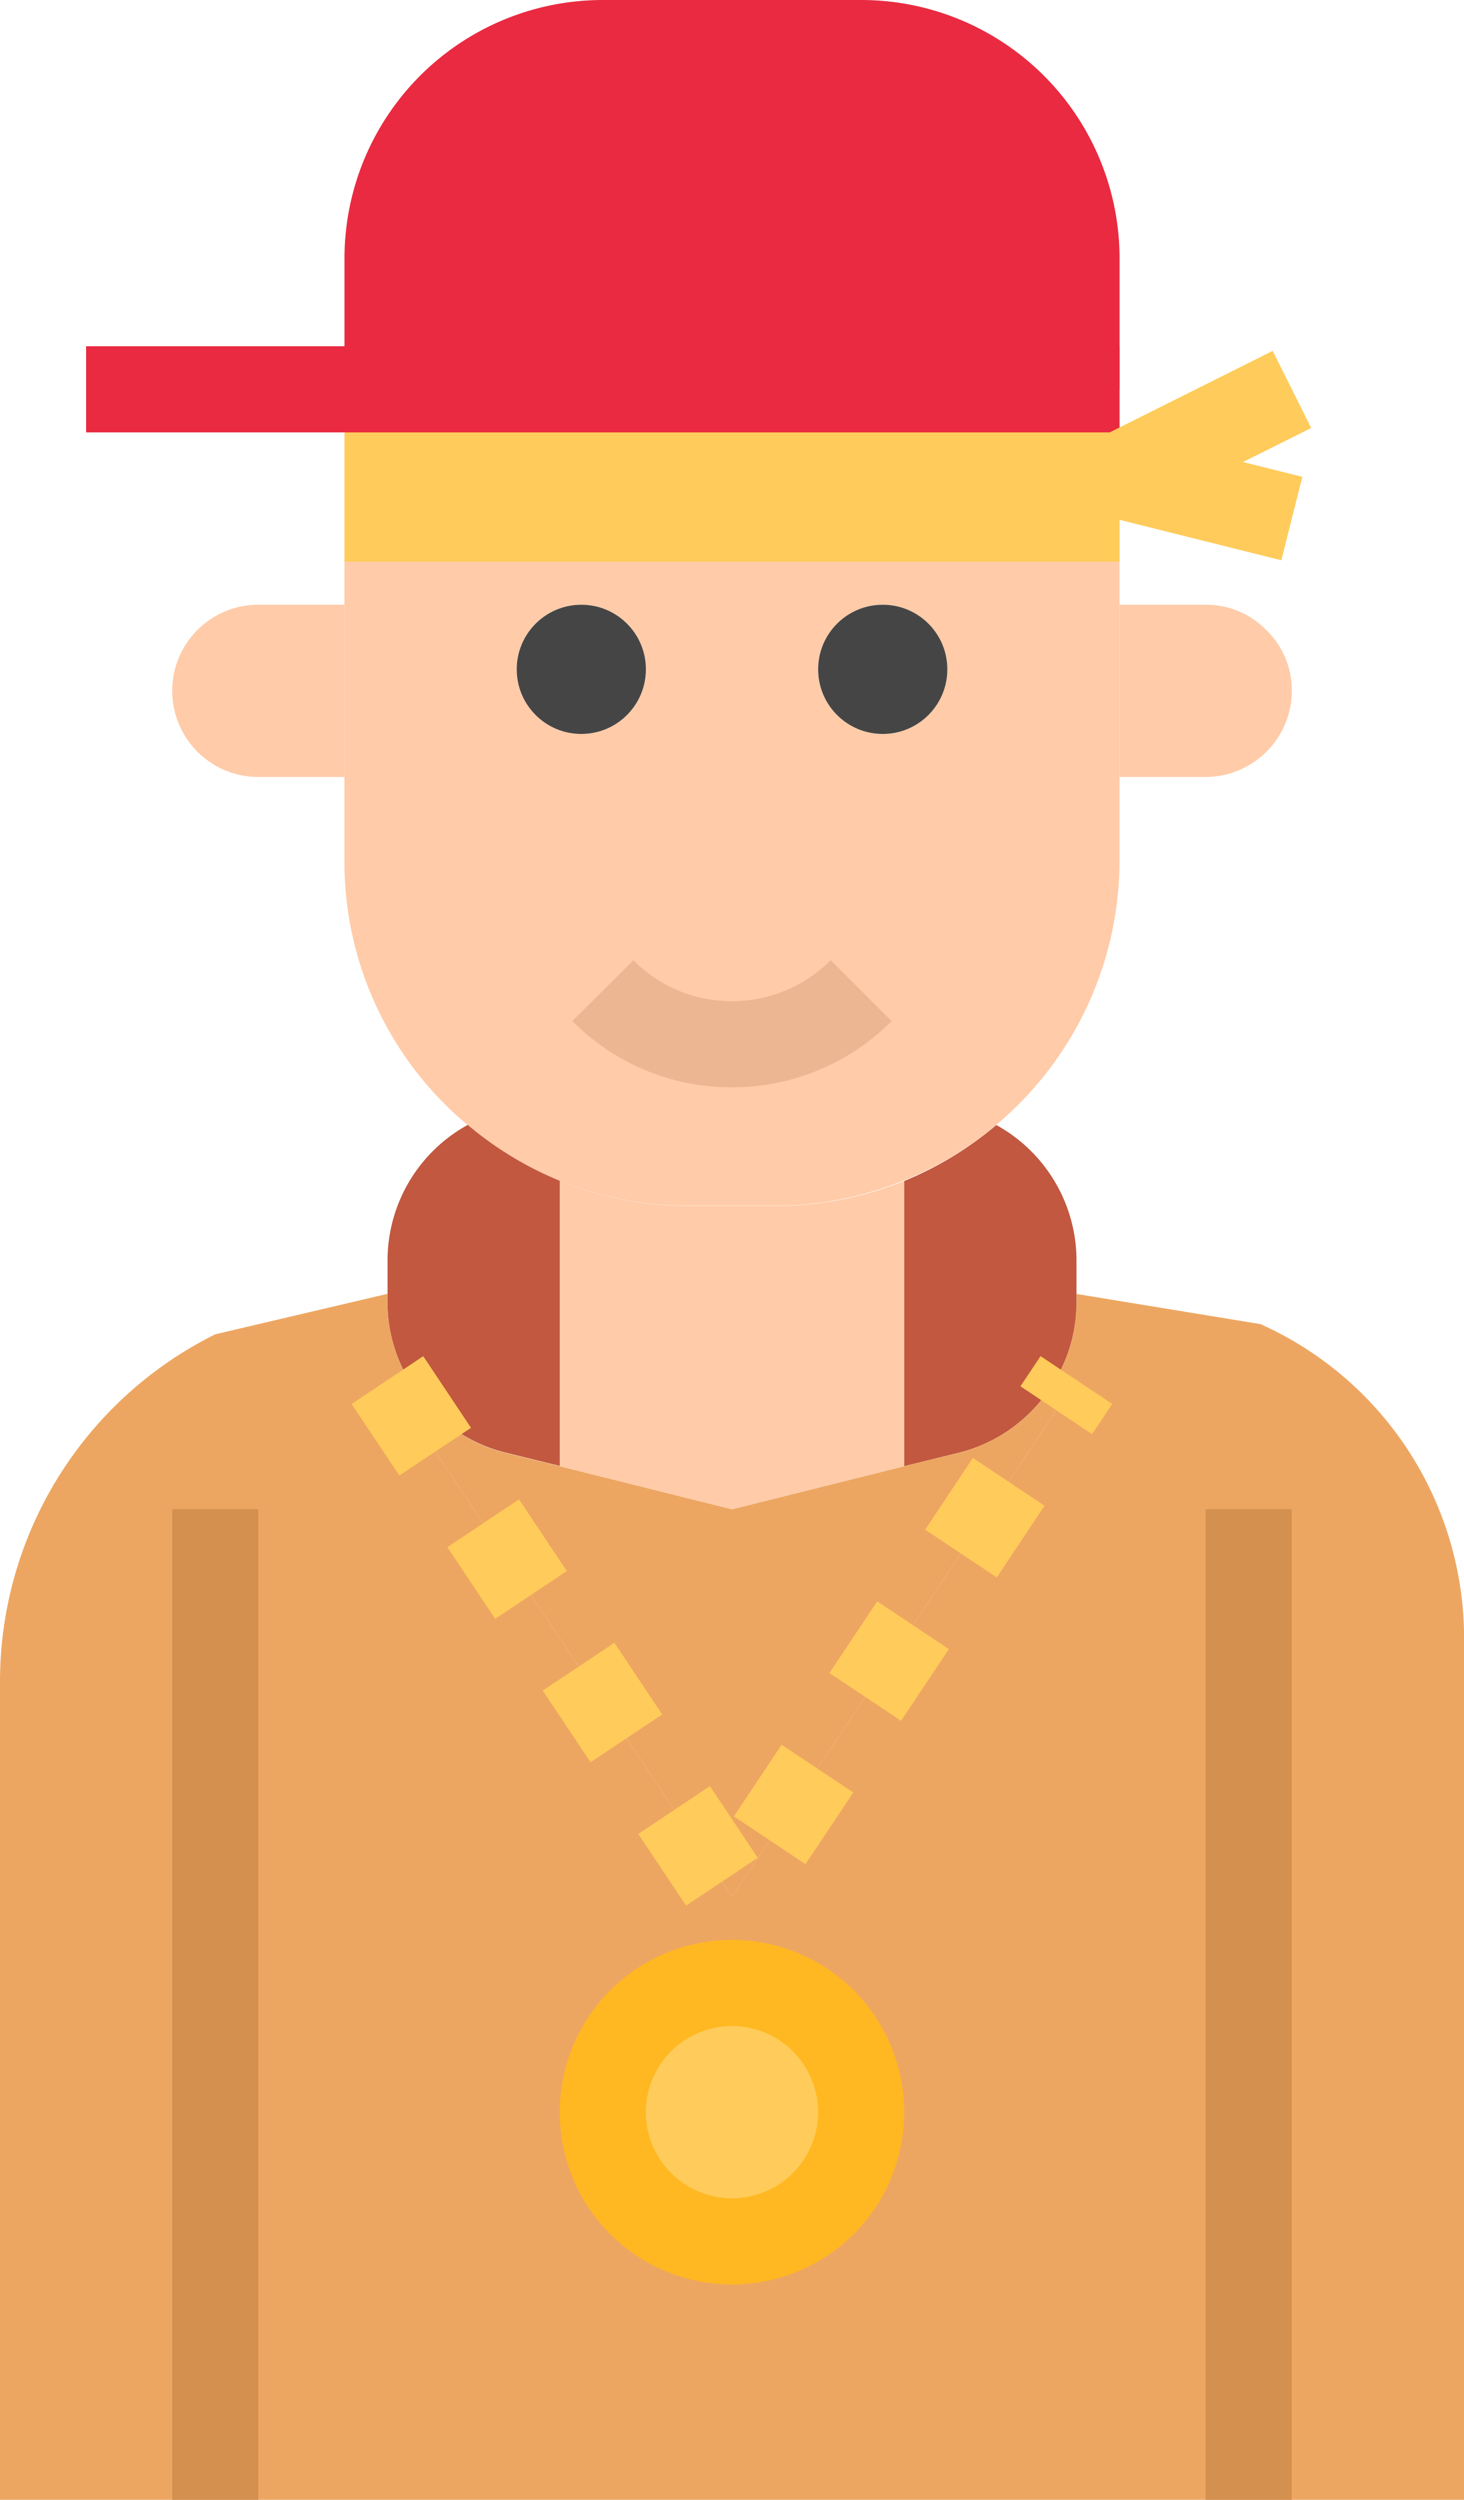 <svg xmlns="http://www.w3.org/2000/svg" width="31.045" height="52.996" viewBox="0 0 31.045 52.996">
    <defs>
        <style>
            .cls-1{fill:#eda661}.cls-2{fill:#ffcba8}.cls-3{fill:#ffcb5a}.cls-4{fill:#e92a40}.cls-5{fill:#c1583f}.cls-6{fill:#454545}.cls-7{fill:#d4904f}.cls-8{fill:#ffb821}.cls-9{fill:#ebb691}
        </style>
    </defs>
    <g id="rapper" transform="translate(-106.034)">
        <path id="Path_3733" d="M128.624 267.179l-.31-.2a3.228 3.228 0 0 0 .548-1.817V265l3.9.639a7.3 7.3 0 0 1 4.319 6.666v18.262h-31.047v-17.352a8.218 8.218 0 0 1 4.566-7.36l3.652-.858v.164a3.227 3.227 0 0 0 .548 1.817l-.31.2 7.067 10.6zm-4.324 15.167a2.739 2.739 0 1 0-2.739 2.739 2.739 2.739 0 0 0 2.739-2.739z" class="cls-1" data-name="Path 3733" transform="translate(0 -237.568)"/>
        <g id="Group_2391" data-name="Group 2391" transform="translate(113.339 11.907)">
            <path id="Path_3734" d="M338.508 124.393a1.783 1.783 0 0 1 .539 1.287 1.832 1.832 0 0 1-1.826 1.826h-1.826v-3.652h1.826a1.782 1.782 0 0 1 1.287.539z" class="cls-2" data-name="Path 3734" transform="translate(-318.958 -122.941)"/>
            <path id="Path_3735" d="M181.171 128.162a7.352 7.352 0 0 1-1.954-1.187 7.257 7.257 0 0 1-2.612-5.588v-6.355h16.436v6.355a7.322 7.322 0 0 1-7.3 7.3h-1.826a7.39 7.39 0 0 1-2.744-.525zm8.218-10.848a1.37 1.37 0 1 0-1.37 1.37 1.37 1.37 0 0 0 1.37-1.369zm-6.392 0a1.37 1.37 0 1 0-1.37 1.37 1.37 1.37 0 0 0 1.373-1.369z" class="cls-2" data-name="Path 3735" transform="translate(-176.606 -115.032)"/>
        </g>
        <path id="Path_3736" d="M193.043 81.572V83.4h-16.436v-3.654h16.436z" class="cls-3" data-name="Path 3736" transform="translate(-63.268 -71.492)"/>
        <path id="Path_3737" d="M193.043 5.479v2.775h-16.436V5.479A5.478 5.478 0 0 1 182.086 0h5.479a5.478 5.478 0 0 1 5.478 5.479z" class="cls-4" data-name="Path 3737" transform="translate(-63.268)"/>
        <path id="Path_3738" d="M294.938 234v.164a3.226 3.226 0 0 1-.548 1.817 3.268 3.268 0 0 1-1.954 1.388l-1.151.283v-6.045a7.354 7.354 0 0 0 1.954-1.187 3.281 3.281 0 0 1 1.7 2.885V234z" class="cls-5" data-name="Path 3738" transform="translate(-166.077 -206.569)"/>
        <path id="Path_3739" d="M201.857 284.34l-7.067 10.6-7.067-10.6.31-.2a3.269 3.269 0 0 0 1.954 1.388l1.15.283 3.652.913 3.652-.913 1.15-.283a3.268 3.268 0 0 0 1.954-1.388z" class="cls-1" data-name="Path 3739" transform="translate(-73.233 -254.728)"/>
        <path id="Path_3740" d="M228.019 241.885v6.045l-3.652.913-3.652-.913v-6.045a7.386 7.386 0 0 0 2.739.53h1.826a7.388 7.388 0 0 0 2.739-.53z" class="cls-2" data-name="Path 3740" transform="translate(-102.81 -216.848)"/>
        <circle id="Ellipse_744" cx="1.37" cy="1.37" r="1.37" class="cls-6" data-name="Ellipse 744" transform="translate(123.383 12.82)"/>
        <circle id="Ellipse_745" cx="2.739" cy="2.739" r="2.739" class="cls-3" data-name="Ellipse 745" transform="translate(118.817 42.039)"/>
        <circle id="Ellipse_746" cx="1.37" cy="1.37" r="1.37" class="cls-6" data-name="Ellipse 746" transform="translate(116.991 12.82)"/>
        <path id="Path_3741" d="M189.08 231.6v6.045l-1.15-.283a3.268 3.268 0 0 1-1.954-1.388 3.227 3.227 0 0 1-.548-1.817v-.857a3.281 3.281 0 0 1 1.7-2.885 7.35 7.35 0 0 0 1.952 1.185z" class="cls-5" data-name="Path 3741" transform="translate(-71.176 -206.567)"/>
        <path id="Path_3742" d="M144.973 123.854v3.652h-1.826a1.826 1.826 0 1 1 0-3.652z" class="cls-2" data-name="Path 3742" transform="translate(-31.635 -111.034)"/>
        <g id="Group_2392" data-name="Group 2392" transform="translate(109.686 31.995)">
            <path id="Rectangle_2506" d="M0 0h1.826v21.001H0z" class="cls-7" data-name="Rectangle 2506"/>
            <path id="Rectangle_2507" d="M0 0h1.826v21.001H0z" class="cls-7" data-name="Rectangle 2507" transform="translate(21.914)"/>
        </g>
        <path id="Rectangle_2508" d="M0 0h21.914v1.826H0z" class="cls-4" data-name="Rectangle 2508" transform="translate(107.86 7.341)"/>
        <g id="Group_2393" data-name="Group 2393" transform="translate(113.492 7.438)">
            <path id="Path_3743" d="M330.939 76.3l-3.652-.913a.913.913 0 0 1-.183-1.7l3.652-1.826.816 1.634-1.445.722 1.258.314z" class="cls-3" data-name="Path 3743" transform="translate(-311.226 -71.86)"/>
            <path id="Path_3744" d="M185.18 289.418l-1.014-1.519 1.519-1.013 1.014 1.519zm2.532-.878l-1.519-1.013 1.013-1.519 1.519 1.013zm-4.558-2.161l-1.014-1.519 1.52-1.013 1.013 1.519zm6.584-.878l-1.519-1.013 1.014-1.519 1.519 1.013zm-8.607-2.161l-1.013-1.519 1.519-1.014 1.013 1.52zm10.637-.878l-1.519-1.013 1.013-1.52 1.519 1.013zM179.1 280.3l-1.013-1.515 1.519-1.014 1.013 1.519zm14.689-.876l-1.519-1.015.427-.639 1.519 1.014z" class="cls-3" data-name="Path 3744" transform="translate(-178.089 -256.458)"/>
        </g>
        <path id="Path_3745" d="M224.366 404.625a3.652 3.652 0 1 1 3.652-3.652 3.652 3.652 0 0 1-3.652 3.652zm0-5.479a1.826 1.826 0 1 0 1.826 1.826 1.826 1.826 0 0 0-1.826-1.826z" class="cls-8" data-name="Path 3745" transform="translate(-102.81 -356.194)"/>
        <path id="Path_3746" d="M226.668 199.353h-.008a4.737 4.737 0 0 1-3.378-1.406l1.295-1.287a2.92 2.92 0 0 0 2.084.867 2.948 2.948 0 0 0 2.1-.869l1.291 1.291a4.761 4.761 0 0 1-3.384 1.404z" class="cls-9" data-name="Path 3746" transform="translate(-105.111 -176.302)"/>
    </g>
</svg>
